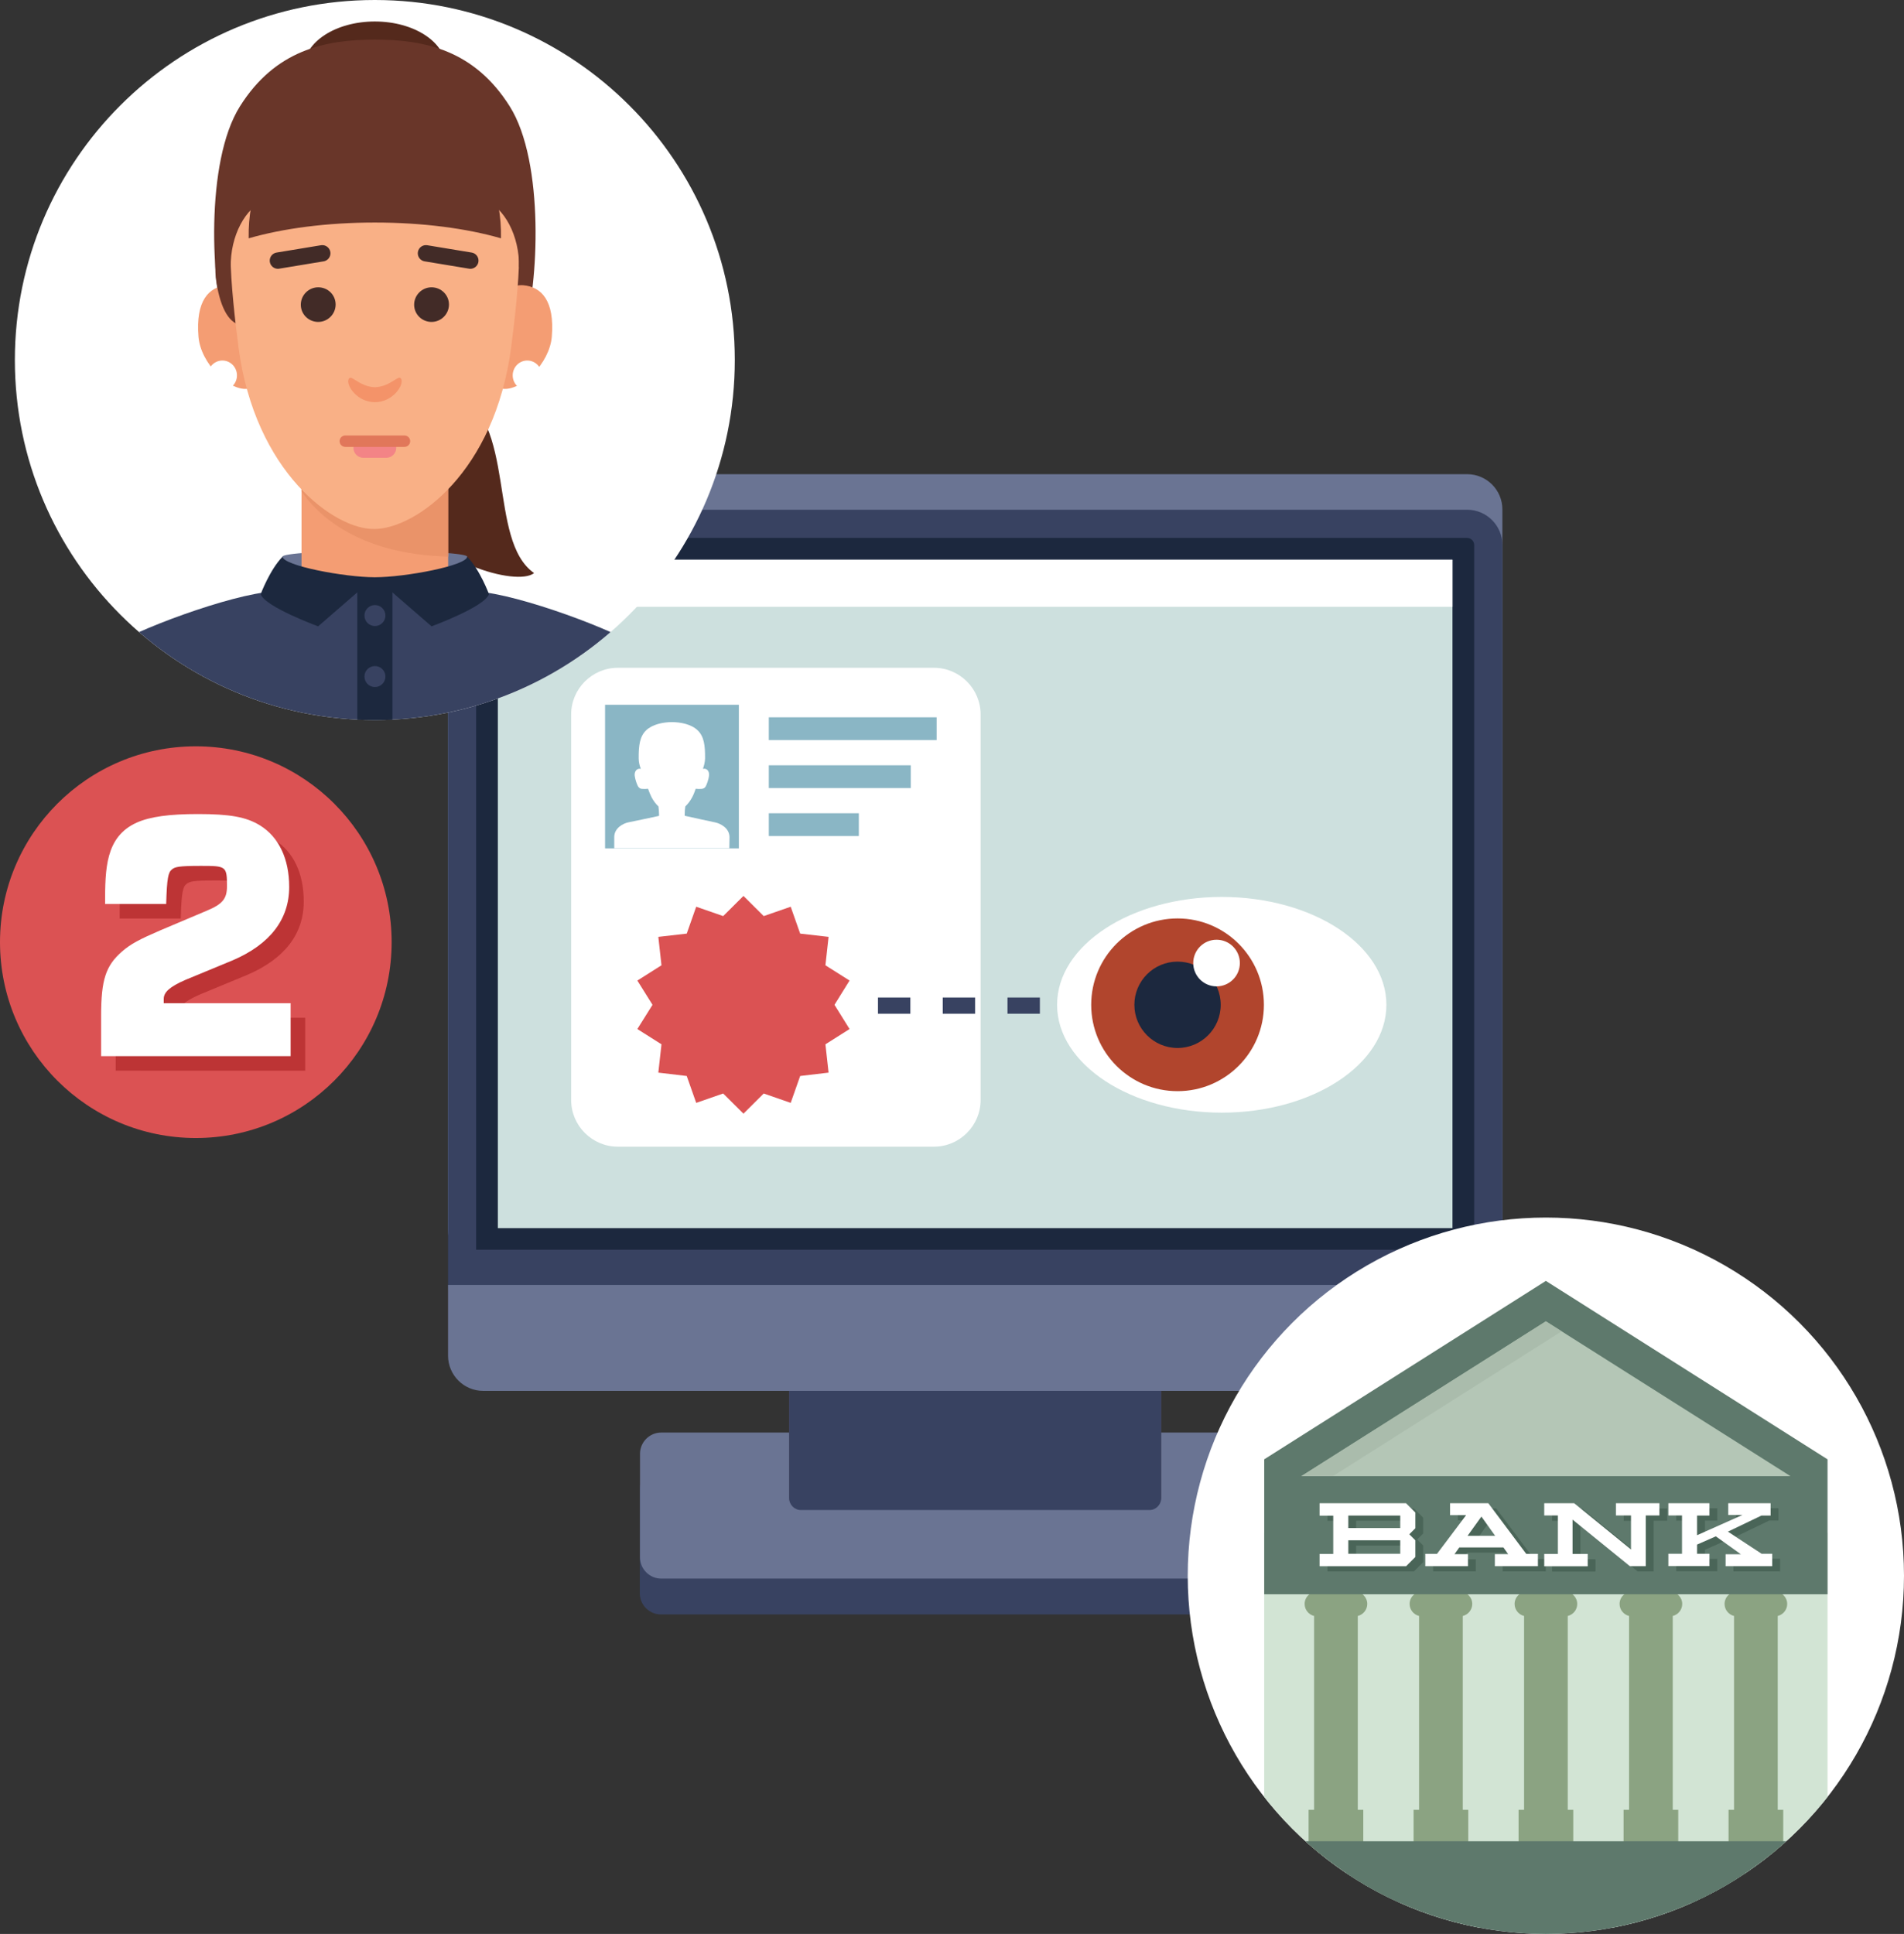 <?xml version="1.0" encoding="utf-8"?>
<!-- Generator: Adobe Illustrator 22.0.1, SVG Export Plug-In . SVG Version: 6.00 Build 0)  -->
<svg version="1.1" id="Layer_1" xmlns="http://www.w3.org/2000/svg" xmlns:xlink="http://www.w3.org/1999/xlink" x="0px" y="0px"
	 viewBox="0 0 1869.8 1898.9" style="enable-background:new 0 0 1869.8 1898.9;" xml:space="preserve">
<rect x="0" y="0" width="1869.8" height="1898.9" fill="#333333" stroke="none"/>
<style type="text/css">
	.st0{fill:#DB5253;}
	.st1{fill:#BD3435;}
	.st2{fill:#FFFFFF;}
	.st3{fill:#384261;}
	.st4{fill:#6A7493;}
	.st5{fill:#CDE0DE;}
	.st6{fill:#1C283E;}
	.st7{fill:#574D5E;}
	.st8{fill:#4C4C65;}
	.st9{fill:none;stroke:#384261;stroke-width:15.9;stroke-miterlimit:10;stroke-dasharray:31.8,31.8;}
	.st10{fill:#8AB6C5;}
	.st11{fill:none;stroke:#8AB6C5;stroke-width:22.387;stroke-miterlimit:10;}
	.st12{clip-path:url(#SVGID_2_);}
	.st13{fill:#54291C;}
	.st14{fill:#693629;}
	.st15{fill:#F49D73;}
	.st16{fill:#EA9369;}
	.st17{fill:#F9B086;}
	.st18{fill:none;stroke:#422B27;stroke-width:16.027;stroke-linecap:round;stroke-miterlimit:10;}
	.st19{fill:none;stroke:#F38486;stroke-width:19.617;stroke-linecap:round;stroke-miterlimit:10;}
	.st20{fill:none;stroke:#E1775A;stroke-width:11.219;stroke-linecap:round;stroke-miterlimit:10;}
	.st21{fill:#422B27;}
	.st22{fill:#F49369;}
	.st23{fill:#B1452D;}
	.st24{clip-path:url(#SVGID_4_);}
	.st25{fill:#D2E4D4;}
	.st26{fill:#8BA382;}
	.st27{fill:#5E796C;}
	.st28{fill:#B4C6B6;}
	.st29{fill:#AABCAC;}
	.st30{fill:#4A6558;}
</style>
<g>
	<circle class="st0" cx="192.3" cy="925.1" r="192.3"/>
	<g>
		<path class="st1" d="M113.6,1011.7c0-35.3,4.5-49.2,20.6-63.2c8.4-7.3,17.1-11.9,37.3-20.6l46.1-19.5c15-6.3,19.6-11.5,19.6-23.7
			c0-19.9-0.7-20.2-25.5-20.2c-22.3,0-25.5,1-28.6,3.5c-3.5,2.8-4.9,8-5.6,33.9h-60c0-34.6,0.3-66,31.1-79.9
			c13.3-5.9,32.1-8.4,60-8.4c31.4,0,47.5,2.8,61.1,11.2c18.5,11.5,28.6,32.8,28.6,60.4c0,31.8-18.8,56.2-55.2,71.9l-47.1,19.5
			c-15,6.6-20.9,11.9-20.9,18.5v4.2h124.6v52H113.6V1011.7z"/>
	</g>
	<g>
		<path class="st2" d="M99.3,997.4c0-35.3,4.5-49.2,20.6-63.2c8.4-7.3,17.1-11.9,37.3-20.6l46.1-19.5c15-6.3,19.6-11.5,19.6-23.7
			c0-19.9-0.7-20.2-25.5-20.2c-22.3,0-25.5,1-28.6,3.5c-3.5,2.8-4.9,8-5.6,33.9h-60c0-34.6,0.3-66,31.1-79.9
			c13.3-5.9,32.1-8.4,60-8.4c31.4,0,47.5,2.8,61.1,11.2c18.5,11.5,28.6,32.8,28.6,60.4c0,31.8-18.8,56.2-55.2,71.9l-47.1,19.5
			c-15,6.6-20.9,11.9-20.9,18.5v4.2h124.6v52H99.3V997.4z"/>
	</g>
</g>
<g>
	<path class="st3" d="M628.3,1564.4c0,11.5,9.4,20.8,20.8,20.8l616.6,0c11.5,0,20.8-9.4,20.8-20.8v-101.7c0-11.5-9.4-20.8-20.8-20.8
		l-616.6,0c-11.5,0-20.8,9.4-20.8,20.8V1564.4z"/>
	<path class="st4" d="M1286.8,1427.5v101.6c0,11.5-9.4,20.9-20.9,20.9H649.3c-11.4,0-20.8-9.4-20.8-20.9v-101.6
		c0-11.5,9.4-20.9,20.8-20.9H1266C1277.4,1406.6,1286.8,1416,1286.8,1427.5z"/>
	<path class="st4" d="M439.9,500.2V1207c0,3.3,0.5,6.6,1.4,9.6c4.2,14.5,17.5,25.1,33.3,25.1l966.2,0c19.2,0,34.6-15.5,34.6-34.6
		V500.2c0-19.1-15.5-34.6-34.6-34.6l-966.2,0C455.4,465.6,439.9,481.1,439.9,500.2z"/>
	<path class="st3" d="M1475.4,535.1V1264c0,19.1-15.5,34.6-34.6,34.6H474.6c-19.1,0-34.6-17.8-34.6-36.9V535.1
		c0-19.1,15.5-34.6,34.6-34.6h966.2C1459.9,500.5,1475.4,516.1,1475.4,535.1z"/>
	<rect x="487.4" y="549.5" class="st5" width="940.5" height="674.7"/>
	<g>
		<path class="st6" d="M1426.4,549.6v656.3H488.9V549.6H1426.4 M1440.8,528.2H474.5c-3.8,0-6.9,3.1-6.9,6.9v692h980.1v-692
			C1447.7,531.4,1444.6,528.2,1440.8,528.2L1440.8,528.2z"/>
	</g>
	<path class="st7" d="M775,1470.1c0,6.4,5.2,11.6,11.6,11.6h342.1c6.4,0,11.6-5.2,11.6-11.6v-112.4c0-6.4-5.2-11.6-11.6-11.6H786.6
		c-6.4,0-11.6,5.2-11.6,11.6V1470.1z"/>
	<path class="st3" d="M775,1471.1c0,6.4,5.2,11.6,11.6,11.6h342.1c6.4,0,11.6-5.2,11.6-11.6v-112.4c0-6.4-5.2-11.6-11.6-11.6H786.6
		c-6.4,0-11.6,5.2-11.6,11.6V1471.1z"/>
	<rect x="488.8" y="549.5" class="st2" width="937.6" height="46.3"/>
	<path class="st8" d="M524.8,573.5c0,6.5-5.3,11.7-11.7,11.7c-6.5,0-11.7-5.2-11.7-11.7c0-6.5,5.2-11.7,11.7-11.7
		C519.6,561.8,524.8,567,524.8,573.5z"/>
	<path class="st4" d="M1475.4,1261.7v69.4c0,19.1-15.5,34.6-34.6,34.6H474.6c-19.1,0-34.6-15.5-34.6-34.6v-69.4H1475.4z"/>
</g>
<path class="st2" d="M917.2,1125.9H606.7c-25.2,0-45.8-20.6-45.8-45.8V701.5c0-25.2,20.6-45.8,45.8-45.8h310.5
	c25.2,0,45.8,20.6,45.8,45.8v378.6C963,1105.3,942.4,1125.9,917.2,1125.9z"/>
<line class="st9" x1="1021.2" y1="987.4" x2="852.1" y2="987.4"/>
<rect x="594.2" y="692" class="st10" width="131.4" height="141"/>
<path class="st2" d="M716.4,821.9c-0.1-8.8-8.8-13.3-14.1-14.4c-3.7-0.7-20.3-4.4-29.9-6.5v-1.4c0-2.9,0.2-5.5,0.6-7.8
	c2.6-2.5,5-5.6,6.8-9.1c1.3-2.4,2.4-5.3,3.4-8.2c1.7,0.2,4.1,0.3,6,0.1c1.4-0.2,2.8-0.7,3.8-2.4s2.9-6.9,3.3-10.6
	c0.4-4.1-1.8-6.8-4.6-6.8c-0.5,0-1,0-1.4,0.1c1.1-3.1,2-6.6,2.1-10.2c0.1-12.8-1-21.6-7.3-27.6c-6.3-6.1-16.8-8-25.3-8.1
	c-8.5,0.1-19,2.1-25.3,8.1c-6.2,6-7.4,14.8-7.3,27.6c0,3.6,0.9,7.1,2.1,10.2c-0.5,0-0.9-0.1-1.4-0.1c-2.7,0.1-5,2.7-4.6,6.8
	c0.4,3.7,2.3,8.9,3.3,10.6c1.1,1.7,2.4,2.3,3.8,2.4c1.9,0.2,4.3,0.1,6-0.1c1,2.9,2.2,5.8,3.4,8.2c1.9,3.6,4.2,6.7,6.8,9.1
	c0.3,2.3,0.6,4.9,0.6,7.8v1.5c-7.9,1.7-25.7,5.5-29.9,6.3c-5.2,1-14,5.5-14.1,14.4v11.1h113L716.4,821.9z"/>
<g>
	<line class="st11" x1="755" y1="715.5" x2="919.8" y2="715.5"/>
	<line class="st11" x1="755" y1="762.6" x2="894.4" y2="762.6"/>
	<line class="st11" x1="755" y1="809.7" x2="843.4" y2="809.7"/>
</g>
<polygon class="st0" points="730.1,879.7 750,899.5 776.5,890.3 785.8,916.7 813.7,919.9 810.6,947.8 834.3,962.8 819.5,986.6 
	834.3,1010.4 810.6,1025.4 813.7,1053.2 785.8,1056.5 776.5,1082.9 750,1073.7 730.1,1093.5 710.2,1073.7 683.7,1082.9 
	674.4,1056.5 646.5,1053.2 649.6,1025.4 625.9,1010.4 640.8,986.6 625.9,962.8 649.6,947.8 646.5,919.9 674.4,916.7 683.7,890.3 
	710.2,899.5 "/>
<g>
	<defs>
		<path id="SVGID_1_" d="M721.6,353.5c0,195.2-158.3,353.5-353.5,353.5S14.6,548.8,14.6,353.5S172.9,0,368.1,0
			S721.6,158.3,721.6,353.5"/>
	</defs>
	<clipPath id="SVGID_2_">
		<use xlink:href="#SVGID_1_"  style="overflow:visible;"/>
	</clipPath>
	<g class="st12">
		<path class="st2" d="M784.8,774.1H-23.7c-19,0-34.5-15.5-34.5-34.5V11.3c0-19,15.5-34.5,34.5-34.5h808.5c19,0,34.5,15.5,34.5,34.5
			v728.3C819.2,758.5,803.7,774.1,784.8,774.1z"/>
		<ellipse class="st13" cx="368.1" cy="66.4" rx="69.6" ry="45.3"/>
		<path class="st14" d="M514.6,325c14.1-43.8,20.6-165.8-14.1-220.7c-34.6-54.8-82.8-65.4-132.4-65.4s-97.8,10.6-132.4,65.4
			S207.6,281.1,221.6,325"/>
		<path class="st15" d="M259.1,325c2.3,26.3,1,55.2-16.7,56.8c-17.7,1.6-45.3-24.8-47.5-51.2c-2.9-35.4,10.2-48.9,27.9-50.5
			C240.5,278.6,256.7,298.6,259.1,325z"/>
		<path class="st14" d="M236.3,319.2c-12.6-2.4-20.8-19.3-24.4-46.3c-2.2-25.8,2.2-85.2,48.1-98.3
			C306,161.5,236.3,319.2,236.3,319.2z"/>
		<path class="st13" d="M445.5,382.4c63.5,30.9,32.6,147.7,79,180.3c-17.2,13.7-103-12-125.4-60.1
			C376.8,454.5,445.5,382.4,445.5,382.4z"/>
		<path class="st15" d="M477.7,325c-2.3,26.3-1,55.2,16.7,56.8c17.7,1.6,45.3-24.8,47.5-51.2c2.9-35.4-10.2-48.9-27.9-50.5
			C496.2,278.6,480,298.6,477.7,325z"/>
		<path class="st4" d="M458.8,546.6c0,17.1-40.6,31.4-90.7,31.4s-90.4-12.5-90.7-31.4c-0.1-3.2,40.6-5.8,90.7-5.8
			S458.8,543.4,458.8,546.6z"/>
		<rect x="296.1" y="447.8" class="st15" width="144" height="151.9"/>
		<path class="st16" d="M296.1,447.8v34.8c24.1,34.4,70.3,62.1,144,63.9v-98.7H296.1z"/>
		<path class="st3" d="M239.5,598.5"/>
		<path class="st3" d="M628.3,636c-19.9-15.7-119.5-52.9-159.9-55.1H267.8c-40.4,2.2-140,39.4-159.9,55.1
			c-19.9,15.7-28.5,31.4-28.5,60.4l0,201.4c37.9,28.4,233.7,45,288.7,45.5c55-0.5,250.8-17.1,288.7-45.5l0-201.4
			C656.8,667.4,648.2,651.7,628.3,636z"/>
		<polygon class="st6" points="385.4,709.4 350.9,709.4 350.9,568.5 368.1,566.9 385.4,568.5 		"/>
		<g>
			<circle class="st3" cx="368.2" cy="604.4" r="10.3"/>
		</g>
		<g>
			<circle class="st3" cx="368.2" cy="664.3" r="10.3"/>
		</g>
		<path class="st17" d="M368.1,519.4L368.1,519.4c40.1-0.4,117.8-55.4,133.9-178.6c3.3-24.9,7.8-65.3,7.7-88.1
			c-0.4-70.6-63.4-129.8-141.6-129.8h0c-78.2,0-141.2,59.3-141.6,129.8c-0.1,22.9,4.4,63.2,7.7,88.1
			C250.3,464,329,520.6,368.1,519.4L368.1,519.4z"/>
		<g>
			<line class="st18" x1="461.9" y1="255.9" x2="418.3" y2="248.7"/>
			<line class="st18" x1="272.9" y1="255.9" x2="316.5" y2="248.7"/>
		</g>
		<line class="st19" x1="356.9" y1="439.7" x2="379.3" y2="439.7"/>
		<line class="st20" x1="339.1" y1="433.2" x2="397.2" y2="433.2"/>
		<g>
			<path class="st21" d="M440.9,299c0,9.4-7.7,17.1-17.1,17.1s-17.1-7.5-17.1-16.9c0-9.4,7.7-17.1,17.1-17.1
				C433.2,282.1,440.9,289.6,440.9,299z"/>
			<path class="st21" d="M329.6,299c0,9.4-7.7,17.1-17.1,17.1s-17.1-7.5-17.1-16.9c0-9.4,7.7-17.1,17.1-17.1
				C322,282.1,329.6,289.6,329.6,299z"/>
		</g>
		<path class="st22" d="M368.2,394.9c17.2,0,28.1-16.1,26-22.3c-2.1-6.4-9.9,7.1-26,7.6c-16.1-0.5-23.9-13.9-26-7.6
			C340,378.8,350.9,394.9,368.2,394.9L368.2,394.9z"/>
		<path class="st14" d="M368.1,114.3c-61,0-125.3,29.9-123.9,119.7c33.6-9.7,76.8-15.5,123.9-15.5s90.3,5.8,123.9,15.5
			C493.4,144.3,429.1,114.3,368.1,114.3z"/>
		<g>
			<path class="st14" d="M226.6,262.5c-0.6-30.9,14.5-59,34.4-66.3l2.7-47.8l-42.5,41.2l-2.7,68.4L226.6,262.5z"/>
			<path class="st14" d="M509.7,262.5c0.6-30.9-14.5-59-34.4-66.3l-2.7-47.8l42.5,41.2l2.7,68.4L509.7,262.5z"/>
		</g>
		<g>
			<ellipse class="st2" cx="517.8" cy="368.6" rx="14.3" ry="14.6"/>
			<ellipse class="st2" cx="218.4" cy="368.6" rx="14.3" ry="14.6"/>
		</g>
		<path class="st6" d="M277.5,546.6C265,559.3,256,583.4,256,583.4c4.1,12.4,56.4,31.6,56.4,31.6l55.6-48.2
			C338.4,566.8,278,555.4,277.5,546.6z"/>
		<path class="st6" d="M458.8,546.6c12.5,12.7,21.4,36.8,21.4,36.8c-4.1,12.4-56.4,31.6-56.4,31.6l-55.6-48.2
			C397.8,566.8,458.2,555.4,458.8,546.6z"/>
	</g>
</g>
<ellipse class="st2" cx="1199.8" cy="986.6" rx="161.7" ry="105.9"/>
<circle class="st23" cx="1156.4" cy="986.6" r="84.8"/>
<circle class="st6" cx="1156.4" cy="986.6" r="42.4"/>
<circle class="st2" cx="1194.7" cy="945.6" r="22.9"/>
<g>
	<defs>
		<circle id="SVGID_3_" cx="1518.1" cy="1547.2" r="351.7"/>
	</defs>
	<clipPath id="SVGID_4_">
		<use xlink:href="#SVGID_3_"  style="overflow:visible;"/>
	</clipPath>
	<g class="st24">
		<circle class="st2" cx="1518.1" cy="1547.2" r="351.7"/>
		<g>
			<rect x="1241.5" y="1505.1" class="st25" width="553.2" height="387.7"/>
			<g>
				<path class="st26" d="M1652,1574.9c0-6.6-5.4-12.1-12.1-12.1h-37.3c-6.6,0-12.1,5.4-12.1,12.1c0,5.7,4,10.5,9.3,11.8V1777h-5.4
					v45.2h53.7V1777h-5.4v-190.3C1648,1585.4,1652,1580.6,1652,1574.9z"/>
				<path class="st26" d="M1755.1,1574.9c0-6.6-5.4-12.1-12.1-12.1h-37.3c-6.6,0-12.1,5.4-12.1,12.1c0,5.7,4,10.5,9.3,11.8V1777
					h-5.4v45.2h53.7V1777h-5.4v-190.3C1751.1,1585.4,1755.1,1580.6,1755.1,1574.9z"/>
				<path class="st26" d="M1548.9,1574.9c0-6.6-5.4-12.1-12.1-12.1h-37.3c-6.6,0-12.1,5.4-12.1,12.1c0,5.7,4,10.5,9.3,11.8V1777
					h-5.4v45.2h53.7V1777h-5.4v-190.3C1544.9,1585.4,1548.9,1580.6,1548.9,1574.9z"/>
				<path class="st26" d="M1445.8,1574.9c0-6.6-5.4-12.1-12.1-12.1h-37.3c-6.6,0-12.1,5.4-12.1,12.1c0,5.7,4,10.5,9.3,11.8V1777
					h-5.4v45.2h53.7V1777h-5.4v-190.3C1441.8,1585.4,1445.8,1580.6,1445.8,1574.9z"/>
				<path class="st26" d="M1342.7,1574.9c0-6.6-5.4-12.1-12.1-12.1h-37.3c-6.6,0-12.1,5.4-12.1,12.1c0,5.7,4,10.5,9.3,11.8V1777
					h-5.4v45.2h53.7V1777h-5.4v-190.3C1338.7,1585.4,1342.7,1580.6,1342.7,1574.9z"/>
			</g>
			<rect x="1266" y="1807.9" class="st27" width="504.3" height="60.3"/>
			<rect x="1241.5" y="1838.9" class="st27" width="553.2" height="92.2"/>
			<polygon class="st27" points="1518.1,1257.7 1241.5,1432.9 1241.5,1482.9 1241.5,1565.4 1794.7,1565.4 1794.7,1482.9 
				1794.7,1432.9 			"/>
			<polygon class="st28" points="1518.1,1297.4 1278,1449.4 1758.3,1449.4 			"/>
			<polygon class="st29" points="1518.1,1297.4 1278,1449.4 1309,1449.4 1533.6,1307.2 			"/>
			<g>
				<path class="st30" d="M1397.6,1490.2v15.5l-5.9,5.9l5.9,5.9v16.4l-9.1,9.1h-84.9v-12.1h13.4v-37.6h-13.4v-12.1h84.9
					L1397.6,1490.2z M1331.8,1505.5h51v-12.3h-51V1505.5z M1382.8,1517.6h-51v13.2h51V1517.6z"/>
				<path class="st30" d="M1518,1530.8v12.1h-42.3v-11.8h13.1l-4.7-6.6h-43.3l-4.7,6.6h13.2v11.8h-41.9v-12.1h11.5l28.6-38h-15.8
					v-11.7h37.6l37.2,49.7H1518z M1476.1,1513.2l-13.5-18.9l-13.6,18.9H1476.1z"/>
				<path class="st30" d="M1637.3,1493.2h-13.4v49.8h-15.5v-0.1l-0.1,0.1l-56.3-45.7v33.7h14.9v12.1h-42.7v-12.1h13.4v-37.7h-13.4
					v-12.1h29.4l55.8,45.4v-33.3h-14.8v-12.1h42.7V1493.2z"/>
				<path class="st30" d="M1748.1,1530.8v12.1h-45.8v-11.7h15l-24.6-17.6l-18.4,8.1v9h12.1v12.1h-40.3v-12.1h13.4v-37.6h-13.4v-12.1
					h40.3v12.1h-12.1v19.3l44.6-19.9h-14v-11.6h41.6v12.1h-9l-32.9,15.8l33.1,21.7H1748.1z"/>
			</g>
			<g>
				<path class="st2" d="M1389.9,1485.1v15.5l-5.9,5.9l5.9,5.9v16.4l-9.1,9.1h-84.9v-12.1h13.4v-37.6h-13.4V1476h84.9L1389.9,1485.1
					z M1324.1,1500.4h51v-12.3h-51V1500.4z M1375.1,1512.4h-51v13.2h51V1512.4z"/>
				<path class="st2" d="M1510.3,1525.7v12.1H1468V1526h13.1l-4.7-6.6h-43.3l-4.7,6.6h13.2v11.8h-41.9v-12.1h11.5l28.6-38H1424V1476
					h37.6l37.2,49.7H1510.3z M1468.3,1508l-13.5-18.9l-13.6,18.9H1468.3z"/>
				<path class="st2" d="M1629.6,1488h-13.4v49.8h-15.5v-0.1l-0.1,0.1l-56.3-45.7v33.7h14.9v12.1h-42.7v-12.1h13.4V1488h-13.4V1476
					h29.4l55.8,45.4V1488h-14.8V1476h42.7V1488z"/>
				<path class="st2" d="M1740.4,1525.7v12.1h-45.8v-11.7h15l-24.6-17.6l-18.4,8.1v9h12.1v12.1h-40.3v-12.1h13.4v-37.6h-13.4V1476
					h40.3v12.1h-12.1v19.3l44.6-19.9h-14V1476h41.6v12.1h-9l-32.9,15.8l33.1,21.7H1740.4z"/>
			</g>
		</g>
	</g>
</g>
</svg>

